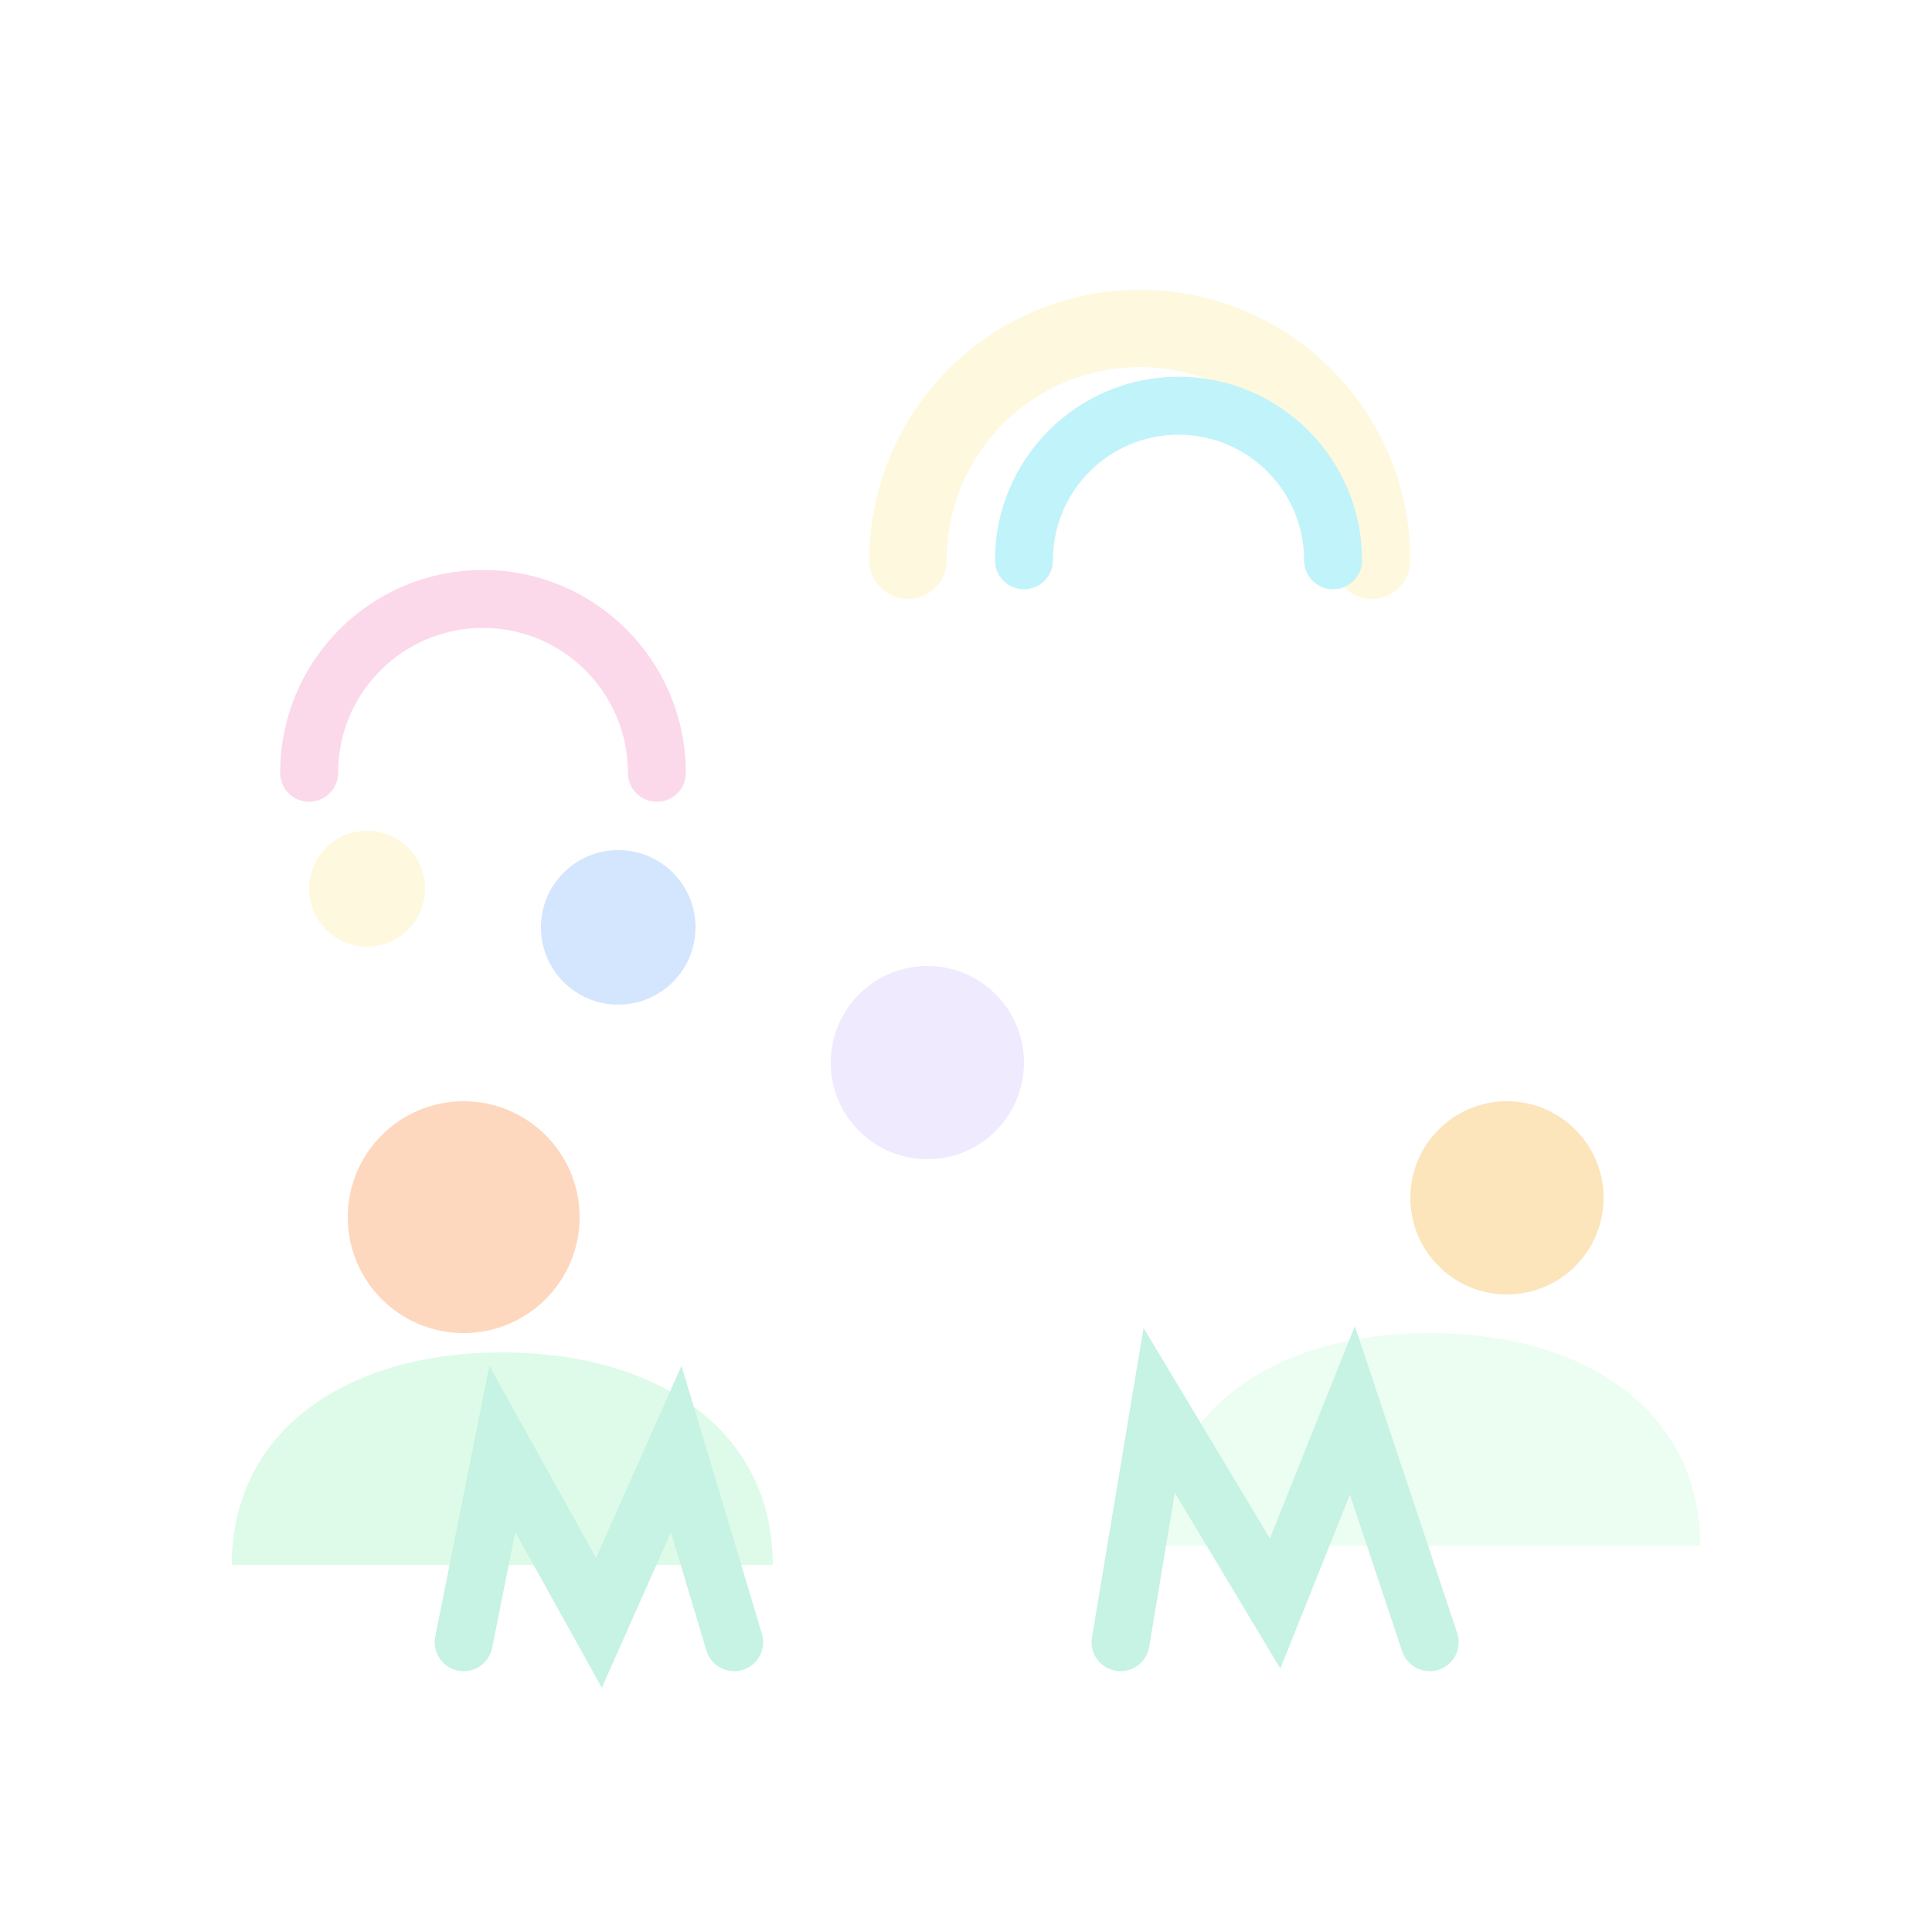 <svg width="200" height="200" viewBox="0 0 200 200" fill="none" xmlns="http://www.w3.org/2000/svg">
  <g opacity="0.28">
    <path d="M24 162C24 148 36 140 52 140C68 140 80 148 80 162" fill="#86EFAC"/>
    <path d="M120 160C120 146 132 138 148 138C164 138 176 146 176 160" fill="#BBF7D0"/>
    <circle cx="48" cy="126" r="12" fill="#F97316"/>
    <circle cx="156" cy="124" r="10" fill="#F59E0B"/>
    <path d="M94 58C94 44.745 104.745 34 118 34C131.255 34 142 44.745 142 58" stroke="#FDE68A" stroke-width="8" stroke-linecap="round"/>
    <path d="M106 58C106 49.163 113.163 42 122 42C130.837 42 138 49.163 138 58" stroke="#22D3EE" stroke-width="6" stroke-linecap="round"/>
    <path d="M32 80C32 70.059 40.059 62 50 62C59.941 62 68 70.059 68 80" stroke="#F472B6" stroke-width="6" stroke-linecap="round"/>
    <circle cx="38" cy="92" r="6" fill="#FDE68A"/>
    <circle cx="64" cy="96" r="8" fill="#60A5FA"/>
    <path d="M116 170L120 146L132 166L140 146L148 170" stroke="#34D399" stroke-width="6" stroke-linecap="round"/>
    <path d="M48 170L52 150L62 168L70 150L76 170" stroke="#34D399" stroke-width="6" stroke-linecap="round"/>
    <circle cx="96" cy="110" r="10" fill="#C4B5FD"/>
  </g>
</svg>
